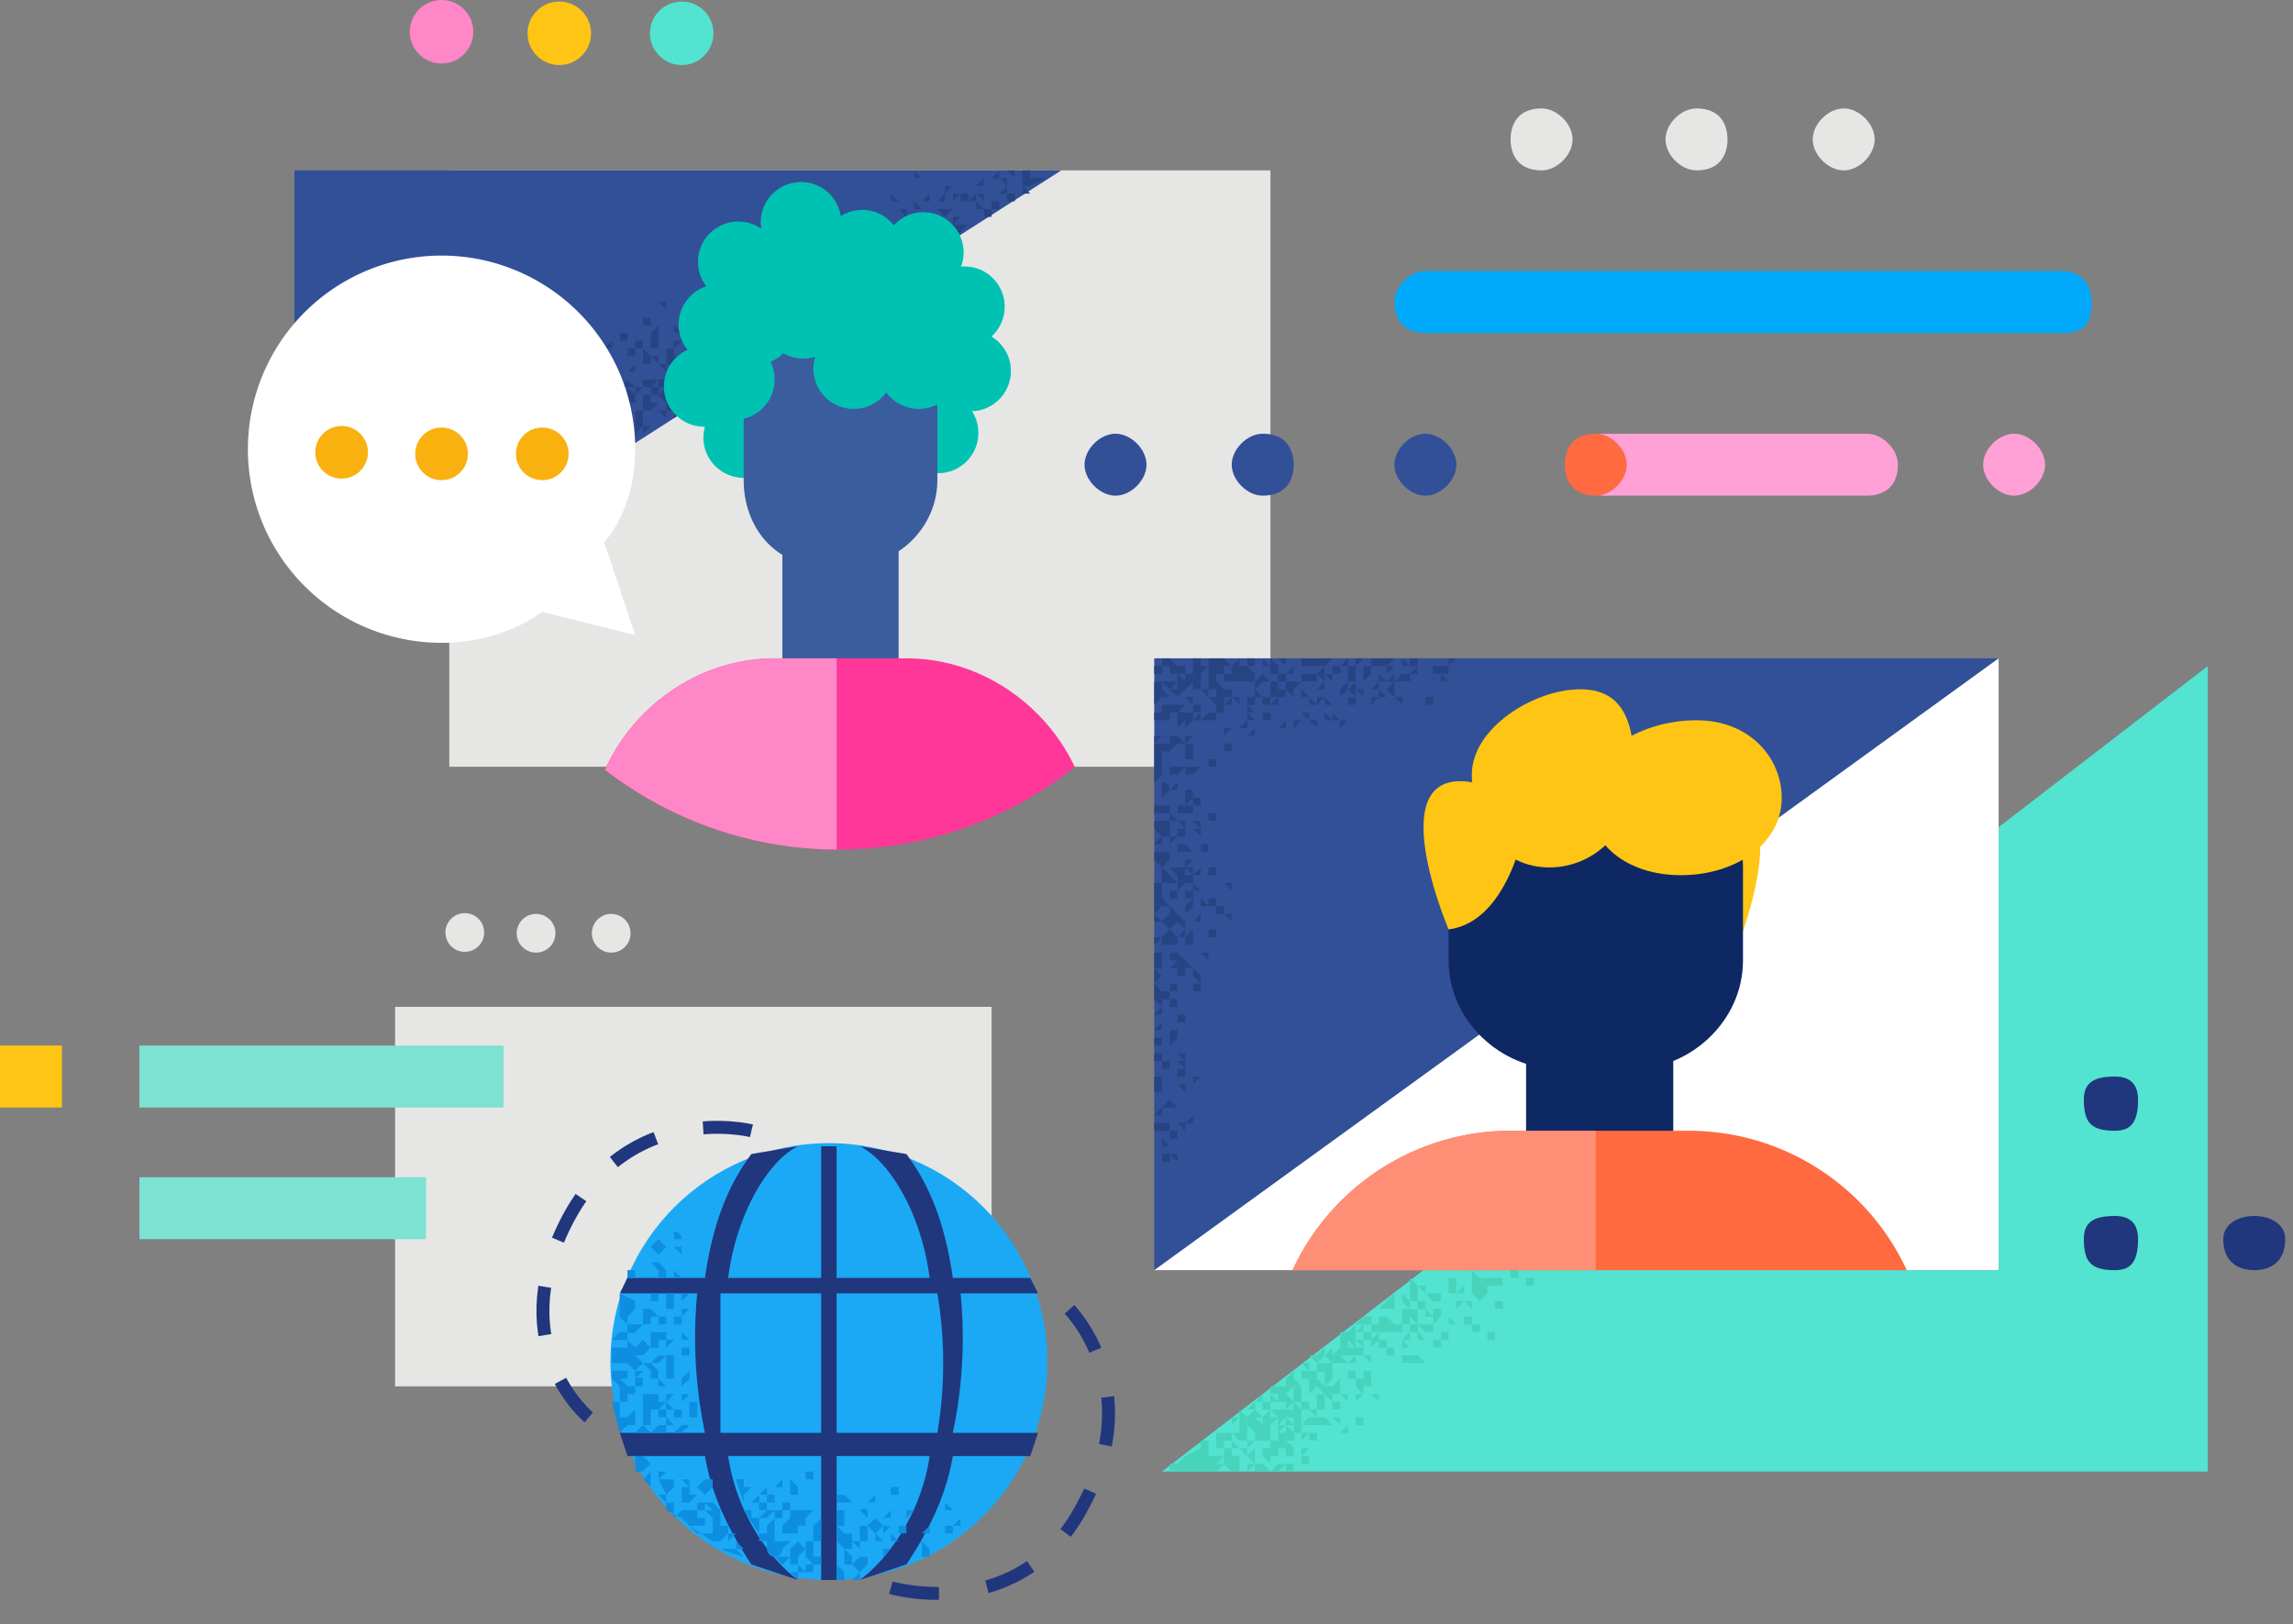 <svg version="1.1" id="Layer_1" xmlns="http://www.w3.org/2000/svg" xmlns:xlink="http://www.w3.org/1999/xlink" x="0" y="0" viewBox="0 0 296 209.7" xml:space="preserve"><rect x="0" y="0" width="296" height="209.7" fill="#808080" stroke="none"/><style>.st0{fill:#52e4d0}.st1{fill-rule:evenodd;clip-rule:evenodd;fill:#20377d}.st2{fill:#e6e6e5}.st3{fill:#325097}.st5{fill:#fec514}.st7{fill:#ffa0d6}.st9{fill-rule:evenodd;clip-rule:evenodd;fill:#7de2d1}.st11{fill:#fff}.st12{fill:#264482}.st21{fill:#0d8ee0}.st22{fill:none;stroke:#20377d;stroke-width:1.671;stroke-miterlimit:10;stroke-dasharray:6.267}.st23{fill:#48d3bc}.st48{fill:#f9b110}</style><path class="st0" d="M285 86v104H150z"/><path class="st1" d="M276 160c0 3-1 4-3 4-3 0-4-1-4-4 0-2 1-3 4-3 2 0 3 1 3 3zM276 142c0 3-1 4-3 4-3 0-4-1-4-4 0-2 1-3 4-3 2 0 3 1 3 3zM295 160c0 3-2 4-4 4s-4-1-4-4c0-2 2-3 4-3s4 1 4 3z"/><path class="st2" d="M58 22h106v77H58zM51 130h77v49H51z"/><path id="XMLID_17_" class="st3" d="M62 70l75-48H38v35c0 12 13 19 24 13z"/><circle cx="57" cy="4.1" r="4.1" fill="#ff87c7"/><circle class="st5" cx="72.2" cy="4.3" r="4.1"/><circle class="st0" cx="88" cy="4.3" r="4.1"/><circle class="st2" cx="60" cy="120.4" r="2.5"/><circle class="st2" cx="69.2" cy="120.5" r="2.5"/><circle class="st2" cx="78.9" cy="120.5" r="2.5"/><path d="M266 43h-82c-2 0-4-1-4-4 0-2 2-4 4-4h82c3 0 4 2 4 4 0 3-1 4-4 4z" fill="#00a9fb"/><path class="st7" d="M241 64h-34c-3 0-4-2-4-4s1-4 4-4h34c2 0 4 2 4 4 0 3-2 4-4 4z"/><path d="M206 64c-3 0-4-2-4-4s1-4 4-4c2 0 4 2 4 4s-2 4-4 4z" fill="#ff6a40"/><path class="st3" d="M184 64c-2 0-4-2-4-4s2-4 4-4 4 2 4 4-2 4-4 4z"/><path class="st7" d="M260 64c-2 0-4-2-4-4s2-4 4-4 4 2 4 4-2 4-4 4z"/><path class="st3" d="M163 64c-2 0-4-2-4-4s2-4 4-4c3 0 4 2 4 4s-1 4-4 4zM144 64c-2 0-4-2-4-4s2-4 4-4 4 2 4 4-2 4-4 4z"/><path class="st2" d="M238 22c-2 0-4-2-4-4s2-4 4-4 4 2 4 4-2 4-4 4zM219 22c-2 0-4-2-4-4s2-4 4-4c3 0 4 2 4 4s-1 4-4 4zM199 22c-3 0-4-2-4-4s1-4 4-4c2 0 4 2 4 4s-2 4-4 4z"/><g><path class="st9" d="M18 152h37v8H18zM18 135h47v8H18z"/><path fill-rule="evenodd" clip-rule="evenodd" fill="#fec514" d="M0 135h8v8H0z"/></g><path class="st3" d="M149 85h109v79H149z"/><path class="st11" d="M258 164H149l109-79"/><g><path class="st12" d="M181 87l-1 1h2l-1-1zM191 85zM181 90h-1l1 1v-1zM186 87v1h1l-1-1zM178 89v1h1l-1-1zM189 86h0zM189 88zM191 87zM181 92zM190 85h-1 1zM188 89h0zM173 90h0zM183 86v-1c1 0 0 0 0 0h-1c1 0 0 0 0 0v1h1zM179 88v0zM189 85h-1 1zM178 85v1h1v1l1-1h-1l1-1h-3 1zM180 89v-1l-1 1 1 1v-1zM181 85v1h1l-1-1zM187 85h-1 1zM184 88h-1s0 1 0 0h1zM183 91h-1 1zM178 88h1l-1-1v1zM184 90v1h1v-1h-1zM180 85h2-2z"/><path class="st12" d="M182 87h-1l1 1v-1zM179 88h1v-1l-1 1zM188 85h-1v1l1-1zM188 86v0zM176 91zM174 85zM187 90v0zM183 90h-1 1zM178 92h1-1zM185 85h-1 1zM184 86v0zM183 87v-1l-1 1h1zM184 85h-1 1zM184 88h0zM183 90h0zM190 85h0zM169 87c0-1 0 0 0 0zM188 88zM180 91v0zM187 90zM186 87h1v-1h-1-1c0-1 0 0 0 0v1h1zM174 87v1h1v-1-1h-1v1zM176 86zM180 87v-1 1zM170 91l-1-1v1h1zM172 87h1v-1h-1v1zM156 85v1h1-1v3h-1l1 1v-1h1v1h-1l1 1h1v-1h1v-1h-1l-1-1v-1h1v-1h1v1h-1v1h2v-1 1h1v0h1v1l1-1h1l-1-1s0-1 0 0l-1 1v-1l-1-1h-1v-1l-1 1c0-1 0-1 0 0l-1-1h1-4 1zM170 93h-1l1 1v-1zM174 90v1h1v-1h-1zM166 90v-1h-1v1h1zM165 93h-1 1zM167 93v1l1-1h-1zM180 85h-1 1zM178 88v0l-1 1h1v-1zM177 90v1l1-1h-1zM170 95zM178 87zM177 92v-1 1zM162 94s1 0 0 0zM168 85v1h3l1-1h-4zM171 88v-1-1l-1 1 1 1-1 1h1v-1h0zM175 86l1-1h1-2v1zM167 92h0zM160 92h-1 1zM166 89l1 1v-1l1-1h-1s-1 0 0 0h-1v1zM166 87h1c-1 0-1 0 0 0v-1s0-1 0 0l-1 1zM166 87h-1v1h1v-1zM169 92h-1l1 1v-1zM170 89h-1 1zM163 92v1h1v-1h-1zM171 91h1l-1-1v1zM165 91v-1l-1 1h1zM166 93l-1 1h1v-1zM172 94h-1 1zM166 92c-1 0-1 0 0 0zM167 91h-1 1zM173 93v1l1-1h-1zM168 88h2v-1h-1v0h-1v1zM178 86v-1h-1v1h-1v2l1-1v-1h1zM165 86l-1-1v2h1v-1zM170 90v1l1-1h-1zM168 91zM161 95h1v-1l-1 1zM176 88h-1 1zM165 94v0zM176 93h-1 1zM172 93l-1-1v1h1zM167 95v0zM173 85h-1 1zM171 89v0zM172 87h-1l1 1v-1zM173 91s1 0 0 0c0-1 0-1 0 0zM172 92v1h1l-1-1z"/><path class="st12" d="M160 90h-1l1 1v-1zM176 90v0zM169 95v-1 1zM175 92zM163 89zM161 86h1v-1h-1v1zM175 90v-1l1 1v-1s0-1 0 0h-1v-1l-1 1v-1l-1 1h-1v0h1v1l1-1 1 1zM163 91h1v-1h-1v1zM165 90v-1h-1v1h1zM161 90v1h1v-1h-1zM161 92v1l-1 1h1v-1h1l-1-1zM173 86h1s1 0 0 0v-1l-1 1zM169 90l-1-1v1h1zM151 85h-1 1zM151 91h-1v1h-1v1h2v-1-1zM164 85h1l1 1v-1h1-3zM153 87h0zM164 89h1v-1h-1v1zM161 91v1h1l-1-1zM163 90l-1-1v1h1zM161 90h-1 1zM160 88v0zM155 91h-1v1h1v-1zM155 92l-1 1h1v-1zM152 85h1-2 1zM149 85h1-1zM150 90h-1v1l1-1zM160 92h-1 1zM161 85h-2 2zM163 85v1h1l-1-1h1-1-1 1zM152 92l1-1h-1-1v1h1zM156 97h0zM157 99v0zM152 94l1-1v1l1-1v-1h-1-1v2zM150 90h1l-1-1v-1l1 1 1-1h-1-1v-1 1h-1v2h1zM155 85zM154 85zM150 99v-1-1h1l1-1h1l-1-1h-1v-1 2h-1v0s-1 0 0 0h-1v3h1zM155 101c0 1 0 1 0 0h0zM155 93h2v-1h-1l-1 1zM159 97v-1h-1v1h1zM154 96h-1v1h1v-1zM157 94h-1 1zM149 91zM150 100v-1h-1v1h1zM155 95h1-1zM154 90h-1l1 1v-1z"/><path class="st12" d="M150 95h-1v1l1-1zM155 96v0zM154 94s-1 0 0 0v0zM150 93v1c-1 0 0 0 0 0v-1zM158 95l1-1h-1v1zM152 97zM156 91v-1 1h-1 1zM156 99h1v-1h-1v1zM150 85v1h1v1h1v2s0-1 0 0h-1v0l1 1v0l1-1 1-1h-1 1v1h1v-1-1l1-1h-1v-1h-1v2h-1v1c0-1 0 0 0 0l-1-1h1v-1-1 1h-1l-1-1h-1zM152 103c1 0 1 0 0 0 0 0 0-1 0 0zM159 91v-1l-1 1h1zM154 97v1c1 0 1 0 0 0v-1zM159 93zM158 92v-1h-1v1h1zM158 93s0-1 0 0c-1 0-1 0 0 0zM150 87v-1h-1v1h1zM152 101l-1 1h1v-1zM150 107h1v-1h-1v1h-1l1 1h1v-1h-1zM154 101v0h1-1zM152 106l-1-1v1h1zM154 106l1 1v-1h-1zM154 103v1h1v-1h-1zM156 101v-1 1zM151 94zM156 108zM150 100h-1v1l1-1zM154 103h-1v1l1-1zM155 111s0 1 0 0zM150 105h1v-1h-2v1h1z"/><path class="st12" d="M150 107v-1h-1v1h1zM153 103h1v-1h-1v1zM150 102v1l1-1a1 1 0 00-1-1v1zM155 108v-1h-1l1 1zM149 113v-1 1zM151 99v1h1l1-1h-1-1zM153 106h-1l1 1c-1 0-1 0 0 0v-1zM155 105h1-1zM154 99h-1v1h1l1-1h-1zM154 105v-1h-1v1h1zM152 104v1h1v-1h-1zM153 97v1h1v-1h-1zM150 103h-1v-1 1h1zM151 101s1 0 0 0zM157 108v0zM157 105h-1v1h1v-1zM151 110v-1 1zM153 95v1l1-1h-1zM157 103h-1 1zM150 101v-1 1zM151 98s-1 0 0 0v0h1-1zM153 99v-1 1zM154 114v-1 1zM150 95v-1 1zM150 112v1 1h2l-1-1-1-1 1-1v-1h-2v1l1 1zM150 108l-1 1h1v-1zM152 108h1c1 0 0 0 0 0v-1h-1v1zM151 107h1-1zM153 110h1l-1-1h-1v1h1zM155 109c-1 0 0 0 0 0v1h1v-1h-1zM151 103s0-1 0 0z"/><path class="st12" d="M152 114v1l1-1v-1-1l1 1v-1h-1l1-1h-1v1h-1-1l1 1v1zM149 129v0zM151 109l1-1h-1v1zM157 117v-1h-1v1h1z"/><path class="st12" d="M154 113h-1v1h1v-1zM154 115h1l-1-1v1zM153 122v1c-1 0 0 0 0 0v-1zM156 114v-1 1zM159 120h-1 1zM156 121v0zM158 115s-1 0 0 0v-1 1zM155 120c1 0 0 0 0 0 0-1 0-1 0 0-1 0 0 0 0 0 0 1 0 0 0 0zM156 119h0zM149 131h1v-1l-1 1zM158 124zM153 111v0zM149 127l1-1-1-1v2zM154 122v-1-1l-1 1v-1l-1 1h1v1h1zM150 115zM156 121h1v-1h-1v1zM153 118l1-1v-1l-1 1v1zM151 115v1h1v-1h-1zM158 122h-1 1zM156 117l-1-1v1h1zM156 118c0 1 0 1 0 0h-1 1zM155 113v-1l-1 1h1zM150 119l-1-1v1h1zM151 128h1v-1h-1v1zM155 119v-1l-1 1h1zM153 115v1h1v-1h-1zM154 124v-1 1zM159 118h-1l1 1v-1zM155 115c0 1 0 0 0 0zM157 115h-1 1zM158 116c-1 0-1 0 0 0 0 1 0 0 0 0zM150 122h2v-1l-1-1-1 1v1zM156 112v1h1v-1h-1zM155 123l1 1v-1h-1zM158 118v-1h-1v1h1zM154 111v-1 1zM155 122zM152 111zM155 126l-1-1v1l1 1v-1zM153 127v0zM154 112h0zM153 128v0zM149 121v1l1-1h-1zM155 124v0zM159 114h-1l1 1v-1zM157 111zM157 125v0zM156 112s-1 0 0 0zM158 113c0 1 0 0 0 0zM157 112zM150 105c0 1 0 0 0 0zM159 121zM153 108c1 0 0 0 0 0zM151 124h1v1h2l-1-1-1-1h-1v1c0-1 0 0 0 0zM151 118l-1 1 1 1 1-1 1 1v-1l-1-1h-1z"/><path class="st12" d="M150 117h1v1h1l-1-1c0-1 0-1 0 0l-1-1v-1-1h-1v4l1-1zM150 125h0v-1-1h-1v2h1zM155 118h-1 1zM155 128v-1h-1v1h1zM150 129v-1l-1-1v2h1zM152 132v0zM150 120h-1 1s0 1 0 0zM153 135z"/><path class="st12" d="M151 130h-1 2v-1h-1v-1h-1v1h-1l1 1v-1s0 1 0 0h1v1s0-1 0 0zM151 138zM150 133v-1l-1 1h1zM153 132v-1h-1v1h1zM151 131v0zM149 127zM154 135v0zM153 132h1-1zM151 126s1 0 0 0c0 0 0-1 0 0zM154 130zM151 125h1v1h1v-1h-1v-1l-1 1zM150 138c-1 0 0 0 0 0 0-1 0 0 0 0zM150 140h1v-1 1h-1zM153 128zM150 137v-1s0 1 0 0h-1v1h1zM153 137v-1h-1c0-1 0 0 0 0l1 1zM153 141v-1h-1l1 1zM149 152v-1 1zM152 146h-1v1h1v-1zM153 139v-1h-1v1h1zM153 143zM154 144l-1 1h1v-1zM155 143c-1 0-1 0 0 0v-1 1zM155 139h-1v1l1-1zM150 153zM152 142zM154 146zM149 142v-1h1v-1-1h-1v-1 4c1 0 1 0 0 0zM152 143l-1-1-1 1h2zM153 138v-1h-1l1 1zM150 143l-1 1h1v-1zM149 148v0zM150 138h1v-1h-1v1zM151 151c-1 0-1 0 0 0zM151 149l1 1v-1h-1zM151 140v0zM151 144c0-1 0-1 0 0zM152 144c0 1 0 1 0 0zM154 148zM150 150zM150 135v-1c0-1 0-1 0 0h-1v1h1zM151 137c-1 0-1 0 0 0zM149 146v0zM150 148h1l-1-1v1zM151 150v-1h-1v1h1zM153 142zM152 145l1 1v-1h-1zM149 132zM149 153zM153 148zM150 146h1v-1c0-1 0-1 0 0h-1-1v1h1s0 1 0 0zM152 134v-1h-1v1 1l1-1z"/></g><g><defs><path id="SVGID_1_" d="M160 81h90v83h-90z"/></defs><clipPath id="SVGID_2_"><use xlink:href="#SVGID_1_" overflow="visible"/></clipPath><path d="M215 109s2 12 9 14c0 0 9-22-3-20l-6 6z" clip-path="url(#SVGID_2_)" fill="#fec514"/><g><defs><path id="SVGID_3_" d="M160 81h90v83h-90z"/></defs><clipPath id="SVGID_4_"><use xlink:href="#SVGID_3_" overflow="visible"/></clipPath><g clip-path="url(#SVGID_4_)"><defs><circle id="SVGID_5_" cx="205.9" cy="114.2" r="64.4"/></defs><clipPath id="SVGID_6_"><use xlink:href="#SVGID_5_" overflow="visible"/></clipPath><path d="M211 138h-10c-7 0-14-6-14-14v-12c0-8 7-14 14-14h10c7 0 14 6 14 14v12c0 8-7 14-14 14z" clip-path="url(#SVGID_6_)" fill="#0e2864"/><defs><circle id="SVGID_7_" cx="205.9" cy="114.2" r="64.4"/></defs><clipPath id="SVGID_8_"><use xlink:href="#SVGID_7_" overflow="visible"/></clipPath><path clip-path="url(#SVGID_8_)" fill="#0e2864" d="M197 123h19v29h-19z"/><g><defs><circle id="SVGID_9_" cx="205.9" cy="114.2" r="64.4"/></defs><clipPath id="SVGID_10_"><use xlink:href="#SVGID_9_" overflow="visible"/></clipPath><path d="M218 208h-23a31 31 0 110-62h23a31 31 0 110 62z" clip-path="url(#SVGID_10_)" fill="#ff6a40"/></g><g><defs><circle id="SVGID_11_" cx="205.9" cy="114.2" r="64.4"/></defs><clipPath id="SVGID_12_"><use xlink:href="#SVGID_11_" overflow="visible"/></clipPath><path d="M206 146h-11a31 31 0 100 62h11v-62z" clip-path="url(#SVGID_12_)" fill="#ff8e76"/></g></g></g></g><path class="st5" d="M211 100c0 7-5 12-11 12s-10-5-10-12c0-6 8-11 14-11s7 5 7 11z"/><path class="st5" d="M230 103c0 6-6 10-13 10s-12-4-12-10 7-10 14-10 11 5 11 10zM197 106s-2 13-10 14c0 0-9-21 3-19l7 5z"/><g><path class="st11" d="M114 151h1v-1l-1 1zM97 154zM132 167v-1l-1 1h1zM132 165h1l-1-2-1 1v1h1zM131 171h1l-1-1v1zM122 155zM100 153l1-1-2-1v2h1zM134 180v-1l-1 1h1zM127 160c1 0 0 0 0 0 0-1 0-1 0 0l-1 1 1-1zM130 161v-1c0-1 0 0 0 0s-1 0 0 0v1zM130 174h0s0 1 0 0zM108 151l-1-1v1h1zM104 152v-1 1z"/><circle cx="107" cy="175.8" r="28.2" fill="#1ba9f5"/><path d="M134 185h-11a59 59 0 001-18h10l-1-2h-10c-1-7-3-12-6-16l-6-1c4 2 8 9 9 17h-12v-17h-1-1v17H94c1-8 5-15 9-17l-6 1c-3 4-5 9-6 16H81l-1 2h10a60 60 0 001 18H80l1 3h10c1 6 4 11 6 14l6 2c-4-3-8-9-9-16h12v16h2v-16h12c-1 7-5 13-9 16l6-2c2-3 5-8 6-14h10l1-3zm-28 0H93v-18h13v18zm15 0h-13v-18h13a54 54 0 010 18z" fill="#20377d"/><path class="st21" d="M87 184s0 1 0 0zM88 184l-1 1h1l1-1h-1zM89 183h1v-1-1h-1v2zM88 179l1-1v-1l-1 1v1zM90 184zM102 191v2h1v-1l-1-1zM87 180h-1v1l1-1zM86 184h1l-1-1v1zM89 179zM100 192h1v-1l-1 1zM101 196v-1h-1v1h1zM90 175h-1 1zM86 181v1h1v1h1v-1h-1l-1-1zM101 195h1v-1h-1v1zM86 184v-1 1zM86 182h-1v1h1v-1zM101 191zM100 191zM89 191zM88 193v1h1l1-1h-1v-1h-1v1zM86 175v3h1v0s1 0 0 0v-1-1-1c1 0 0 0 0 0h-1zM89 192v-1h-1l1 1zM98 191zM98 194v-1l-1 1h1zM100 193h-1v-1l-1 1h1v1h1v-1zM101 197v-1 1zM96 193l1-1c1 0 0 0 0 0h-1v1zM86 175h-1l-1 1h1l1-1zM86 188zM86 173v1l1-1h-1zM85 178v1h1l-1-1zM83 179h1c0 1 0 1 0 0h-1zM85 170v1h1v-1h-1zM83 176l1 1v1h1v-1l-1-1h-1zM88 180h-1 1v1l1-1h-1zM105 195zM105 192v1c1 0 0 0 0 0v-1zM110 194l-1-1c-1 0 0 0 0 0h-1v1h2zM109 195h-1v1h1v-1zM109 197v-1h-1v1h1zM103 197h1v-1l-1 1z"/><path class="st21" d="M102 195v1l-1 1v1h2v-1l1-1 1-1h-1-1-1zM104 189h-1 1zM104 191h1v-1h-1v1zM114 198l1-1h-1v1zM115 196v-1l-1 1h1zM116 193v-1h-1v1h1zM113 194v-1c0-1 0 0 0 0l-1 1h1zM111 198v1h-1l1 1v-1h1v-1-1l1 1 1-1-1-1-1 1h-1v1zM110 196v-1 1zM112 196v-1a1 1 0 00-1 0l1 1zM112 193v-1 1zM103 199v-1 1zM84 184v-1-1h1l1-1h-1v-1h-1-1v1 3h1zM83 184l-1 1h2l-1-1zM86 185v-1h-1l-1 1h2zM86 189v-1 1zM90 191h1l-1 1 1 1 1-1v-1h-2zM87 170v1h1v-1h-1zM84 172v2h1v-1h1v-1h-1v0h-1zM85 171zM90 197h1v-1h-1v1zM98 196h1l1-1h-1v-1h-1v1h1l-1 1zM92 197h1v-1-1l-1-1h-1l1 1h-1l1 1v1zM94 197zM101 200l1-1h-1v1zM90 195h1v-1h-1v1zM88 170l1-1h-1v1zM93 194v0zM91 193h-1 1zM115 198v1h1l-1-1zM105 202h-1v1h1v-1zM106 204h-1 1v-1 1zM106 200zM95 200h1l-1-1v1z"/><path class="st21" d="M105 198v1h-1v1l-1-1-1 1v1h1-1v1h1v-1l1-1v1l1 1h1v1-2h-1v-1-1h1v-1h-1zM109 204v-1l-1-1v2h1zM106 196l-1 1v1h1v-2zM102 203zM99 199v1a1 1 0 002 0v-1h-1v-1-1-1l-1 1h0v1h-1v1h1zM98 198v-1-1h-1v-1h-1l2 3zM97 202zM96 192v-1h-1l1 3v-1-1zM110 201l-1-1h1v-1-1h-1l-1-1v2l1 1v2h1v-1z"/><path class="st21" d="M101 201h-1l1 1 1-1h-1zM100 203h-1 1zM101 203zM100 203zM103 202v1h-1l1 1v-1h1l-1-1zM102 189h-1 1zM120 200l-1-1v2h1v-1zM120 197l-1 1h1v-1zM118 201zM124 197v-1l-1 1h-1v1h1v-1h1zM121 196h1c1 0 0 0 0 0h-1zM110 204h1v-1l-1 1zM123 195l-1-1v1h1zM117 195v1l1-1h-1zM112 201h-1l-1 1 1 1 1-1v-1zM111 204l1-1-1 1zM116 197v1h1v-1h-1zM111 203h0zM112 200h0zM114 201l-1 1 2-2h-1v1zM114 199l-1-1v1h1zM114 200h-1 1zM118 194v0zM85 163h-1l1 1v1h1v-1l-1-1zM86 169h1v-1h-1v1zM87 168v-1h-1v1h1zM96 201l-1-1h-1-1a29 29 0 003 1zM84 168h1v-1h-1v1zM83 171h1v-1h1l-1-1h-1v2zM87 161l1 1v-1h-1zM85 162l1-1-1-1-1 1 1 1zM90 162h-1 1zM83 170c-1 0 0 0 0 0zM89 170h0zM87 164v1h1l-1-1zM89 164h0zM89 174v-1 1zM89 175v-1h-1v1h1zM88 167v1l1-1h-1zM88 172v1h1l-1-1zM88 160a1 1 0 00-1-1v1h1zM84 190l-1 1 1 1v-1-1zM84 189v0l-1-1h1-2v2h1l1-1zM86 193l1-1v-1h-2l1-1h-1v1l1 2zM80 181h0zM89 197h1v-1-1h-2l-1 1v-1-1h-1v1l2 1 1 1zM94 198v1l1-1h-1v-1h-1-1v1h-1-1l-1-1 3 2h1l1-1zM82 184v-1-1l-1 1h-1v-1-1h1v-1h1v-1h1v-1a1 1 0 00-1 0v1h-1l-1-1h1v-1h-2v1l1 1c-1 0-1 0 0 0v1 1h-1l1 4 1-1h1zM86 193h-1l1 1v-1zM81 166l-1 1 1-1zM82 164h-1v1h1v-1z"/><path class="st21" d="M79 175v1h2l1 1v1l1-1h-1l1-1-1-1h1l1-1-1-1-1 1-1-1v1h-1-1v1zm2 0h1-1v0zM82 163h0zM81 165zM80 173h1v-1h-1l-1 1h1zM80 170l1 1v-1l1-1v-1l-2-1v3zM81 171v1a1 1 0 001 0l1-1h-1-1z"/></g><path class="st22" d="M115 205s17 5 25-11c8-15-2-25-2-25M97 146s-16-4-24 12 3 25 3 25"/><g><path class="st23" d="M191 165v1h1v-1h-1zM197 165v1h1v-1h-1zM194 165h-1-1v1h2v-1zM198 164v0zM193 167v0zM184 165h0v0zM187 165h-1c0-1 0-1 0 0h1zM195 166v-1 1zM200 165c0-1 0 0 0 0h-1 1zM196 166v0zM194 166v0zM195 166h1-1zM187 166h-1 1zM183 171v-1-1h1v-1h-1v1h-2v1h1l1 1zM181 173h-1c-1 0-1 0 0 0h1zM190 171v1h1v-1h-1zM176 171h1v-1h-1v1zM186 171v0zM186 168v0zM183 174v0zM181 175v0zM195 166v0zM187 167h1v-1h0v-1h-1v2zM184 167l1 1a33 33 0 001 0v-1h-1-1zM194 169v-1h-1v-1 2h1zM182 166v2h1v-1-1l-1-1h2v1h-1l1 1v-1-1h-2v1h-1 1zM189 173v0zM190 170h-1v1h1v-1zM188 168v1l1-1h-1zM187 172h-1v1h1v-1zM192 169c-1 0-1 0 0 0v-1 1z"/><path class="st23" d="M181 167v1l1 1v-1h-1 1l-1-1v-1 1h-1 1zM183 175v1h1l-1-1zM183 172v-1h-1v1h1zM192 171v0zM187 170v1h1l-1-1zM190 169h1-1v-1h-1l1 1zM186 174v-1h-1v1h1zM187 169v-1 1zM184 166h0zM186 166h-1 1zM179 174v-1h-1v1h1zM179 169h1v-1h-1 1v-1l-1 1-1 1h1zM192 172v1h1v-1h-1zM184 173h1-1zM188 170c0-1 0-1 0 0 0 0 1 0 0 0zM184 171h-1l1 1v-1zM183 173h1l-1-1v1zM184 168c0-1 0-1 0 0zM189 165v-1 1zM192 168zM186 175c-1 0-1 0 0 0v0zM190 174h1-1zM182 171v-1h-1v1h1zM188 172zM182 175h-1 1zM189 174v0zM195 168v0zM181 173h1v-1h-1 1l-1 1zM187 175v0zM188 174zM187 174zM191 164c0 1 0 1 0 0zM192 166h-2v1l1 1 1-1v-1zM188 167h1c0 1 0 0 0 0v-1l-1 1zM190 166c1 0 1 0 0 0h1v-1l-1-1v1s-1 0 0 0v1zM184 164l-1 1 1-1zM196 165v-1h-1v1h1zM178 170v2h2v-1h-1 1l-1-1h-1zM181 173v1h1l-1-1zM178 177h0zM177 170zM176 180s1 0 0 0zM184 174zM175 178v-1 1zM175 175l-1 1h1v-1zM178 173v-1l-1 1v1l1-1zM180 174h-1v1h1v-1zM183 175h-1v1h1v-1z"/><path class="st23" d="M171 175l1 1h2l-1-1h3v-1h-1-2l-1 1v-1s1 0 0 0l-1 1zM176 172v-1l-1 1h1zM185 171l1-1v-1h-1v1l-1-1v1h1v1h-1v1h1v-1zM181 172v-1h-1v1h1zM176 174v-1h-1l1 1z"/><path class="st23" d="M170 177h-1v1h1v-1a1 1 0 001 0v2l1-1h-1 1v-1h1s0 1 0 0h1-1-1-1v-1h-1l1-1v-1l-1 1h-1l1 1c-1 0 0 0 0 0v1zM181 175v1h1v-1h-1zM177 175h-1l1 1v-1z"/><path class="st23" d="M171 176v1h1v-1h-1zM179 176h0zM181 170h-1 1zM173 180zM182 171zM177 169zM177 171v1h1v-1h-1zM185 169c-1 0-1 0 0 0 0 0 0-1 0 0zM176 179v-1h-1v1h1zM179 172s1 0 0 0zM176 176v0zM174 178v0zM180 177v0s1 0 0 0zM179 179zM178 176zM177 180l1 1v-1h-1zM170 182h1v-1-1h-1v2zM174 181zM173 181zM181 177zM178 179zM184 166v0zM184 167c0 1 0 0 0 0zM172 173h1-1zM175 180v1l1-1h-1zM171 185s-1 0 0 0c0 0 0 1 0 0 0 0 1 0 0 0zM174 179v0zM176 179h-1l1 1v-1zM174 183zM173 185h1v-1l-1 1zM175 183v1h1v-1h-1zM177 181zM174 182zM176 171v-1l-1 1h1zM173 186zM173 180v-1-1l-1 1h-1v1h1-1l1 1c-1 0 0 0 0 0v-1h1zM163 181v-1l-1 1h1zM164 180h-1 1zM168 179h-1v2h1v-1-1zM173 181h-1v1h1v-1zM177 178v-1h-1v2h1v-1zM163 181v1h1v-1h1l-1-1v1h-1zM167 184l-1-1v1h1zM171 183v-1s-1 0 0 0v1zM175 178v-1h-1v1h1zM171 179l-1-1v1l1 1v-1zM173 174h1v-1h1v-1h-1 1v-1l-1 1h-1v2zM169 188h-1v1h1v-1zM170 187v0zM174 181v-1h-1l1 1zM161 182h1v-1l-1 1zM172 182v0zM173 184v-1h-1l1 1zM162 189v1l1-1h-1zM160 184h-1 1zM172 187v0zM168 187v1l1-1h-1zM176 177h0zM170 179v-1h-1v2l1-1h-1 1zM170 183v-1h-1v-1h-1v1h1l1 1zM169 184v-1l-1 1h1zM168 176l1 1v-1h-1v0zM169 177h-1v1h1v-1z"/><path class="st23" d="M175 173h-1l1 1v-1zM168 182zM168 178h0zM170 186v-1h-1v1h1zM169 187zM174 182h0zM172 185h0zM176 172v1h1v-1h-1zM172 187zM171 183s0 1 0 0h-2v1h3l-1-1zM166 179v1l1-1v-1 1h1l-1-1v-1l-1 1v1zM166 188h-1 1z"/><path class="st23" d="M164 179v1h1v1h1v1l1-1h-1 1l-1-1v-1h-2zM168 186l1-1h-1v1zM167 183v1h1v-1-1l-1-1v2zM170 187h0zM157 188h-1v-1-1h-1v1l-2 1-1 1h-1v1h-1 7c1 0 0 0 0 0l1-1h-1l1-1h-1zM159 184l1-1v2h-1l1 1h1v-1-1-1l-1-1v1h-1v1zM168 185v-1c-1 0-1 0 0 0h-1v1l-1-1v1h-1v1h-1v1h-1v1l1 1v-1h1v-1h1s0 1 0 0v1h1v-1l-1-1h1a1 1 0 000-1h1zM158 184z"/><path class="st23" d="M161 183v1h0l1 1v1h1v-1 1h1v-1-1l1-1h-1v-1l-1 1v1l-1-1h1l-1-1-1 1zM165 190h1-1zM161 186v1l1-1h-1zM166 184h-1v1l1-1zM167 186v0zM169 190h-1 1z"/><path class="st23" d="M161 188l1 1v-1-1-1 1l-1 1v-1h-1l1 1h-1 1zM161 189v1l1-1h-1zM160 190h0zM170 189zM170 184c0 1 0 0 0 0zM157 186v1h1v-1h1v-1h-1-1v1zM167 189h-1-1c0-1 0-1 0 0-1 0 0 0 0 0l-1 1h1l1-1v1h1v-1zM163 189l-1 1h2l-1-1zM165 184l1-1h1v-1h-1-1-1l1 1v1z"/><path class="st23" d="M160 189v-1h-1v-1h1l-1-1v1h-1v2l1 1h-1 2v-1zM157 185l-1 1 1-1z"/></g><g><path class="st12" d="M127 23h0zM134 22h-1 1zM128 26v-1 1h-1 1zM131 23v-1h-1l1 1zM129 22zM127 28zM133 22h-1v1h-1 1v1h1v-1-1zM126 29zM130 24l-1 1h1v-1zM131 25h-1c0 1 0 0 0 0v1h1v-1zM128 28zM136 22zM129 23v-1l-1 1h1zM127 26v-1c0 1 0 1 0 0h-1l1 1zM131 24s0-1 0 0zM130 26h-1 1zM126 24h1v-1l-1 1zM134 23h-1v1l2-1h-1zM127 22h0zM126 28v-1 1zM132 22zM125 22h-1 1zM123 26h0zM125 26zM124 24zM124 25v0zM135 22h-1 2-1zM132 24v1h1l-1-1zM136 23v-1 1zM129 23l1 1v-1h-1zM125 29h-1v1l1-1zM121 23c1 0 0 0 0 0v0zM122 28v0zM121 26c0-1 0-1 0 0zM120 25s0-1 0 0zM118 30c-1 0-1 0 0 0zM123 23v0zM125 23c0-1 0-1 0 0zM111 31h1-1zM114 33h0zM123 22zM120 22zM123 24h0zM113 29v-1 1zM127 22h-1 1zM127 28l-1 1 1-1zM120 27h1l1 1v-1 1l1-1h-1-1c0-1 0-1 0 0h-1zM118 32v-1h-1v1h1zM123 26l1-1h-1v1zM115 31h-1 1l-1-1v2h1v-1zM119 23l-1-1v1h1zM116 34v1h1v-1h-1zM120 32h0zM124 27v-1 1zM119 28h1-1zM116 35h-1v1l1-1zM115 34c-1 0-1 0 0 0zM129 27v-1h-1v1h1-1 1zM120 26v-1l-1 1h1zM123 29h-1 1zM117 33v0zM116 29c0 1 0 1 0 0zM114 36h-1v1l1-1zM112 35zM120 31v-1h-1v2h1v-1zM122 26v-1l-1 1h1zM115 29v0zM125 25h-1 0v1h1v-1zM125 24v0zM117 31h-1 1zM128 24s0 1 0 0h0zM116 27l1 1v-1h-1zM118 28h1-1zM119 27l-1-1v1h1zM118 26h-1 1zM123 29l-1 1h2v-1h-1zM126 28h-1 1zM128 27h-1v1h1v-1zM122 31h-1v1h1v-1zM122 31zM115 28h0zM125 29h0zM129 25v0zM123 24h-1v1l1-1zM126 24v-1 1zM114 27zM118 25zM116 25v-1 1zM127 24zM113 31zM118 29c-1 0 0 0 0 0v1h1v-1c1 0 0 0 0 0h-1v-1h-1l1 1zM120 33v0h-2v1h1v-1h1c0-1 0 0 0 0zM126 27h1l-1-1v-1l-1 1h1v1zM122 30h-1v-1h-1v1h1v1s-1 0 0 0v-1l1 1v-1zM123 28v1l1-1h-1zM116 34h-1 1zM115 26h1l-1-1v1zM114 35v1h1v-1h-1zM107 40v0zM112 29h1v-1h-1v1zM106 41v1-1zM105 41v-1 1c1 0 0 0 0 0zM112 34zM111 30s0-1 0 0zM108 34h-1 1zM115 29h-1 1zM117 29h-1 1zM102 34l-1-1v1h1zM105 35c1 0 1 0 0 0zM105 36l1 1v-1h-1zM110 38h0zM104 37v-1h-1v1h1zM115 28v-1 1zM112 27zM115 30h-1 1zM104 32v-1h-1v1h1zM111 32l1 1h1v-1h-2zM107 36v1l1-1h-1v-1h-1 0v2l1-1zM103 35h1v1h1v-1h-1-1zM110 28v0zM108 39v0zM107 39s1 0 0 0c0-1 0-1 0 0-1 0-1 0 0 0zM104 33c-1 0-1 0 0 0v0zM110 38v-1h-1v1h1zM115 32h-1v1h1v-1zM110 33l-1-1 1 1zM110 38v0zM110 31h1v-1h-1v1zM112 34l1 1-1-1zM106 38v-1 1zM106 33zM101 35h0zM105 40zM102 39h0zM101 38l1-1h-1v1zM110 35h-1-1v1h2v-1zM112 31h0zM101 42h0zM105 33zM102 37h0c0 1 0 1 0 0zM116 31h-1 1zM116 31v0zM106 35v-1 1zM107 31v0zM109 32c0 1 0 1 0 0-1 0-1 0 0 0zM109 31zM104 42h-1 1zM109 30h-1 1zM117 34h0zM111 37v-1h-1v1h1v0zM111 36v1h1v-1h-1zM106 32zM113 37l-1-1v1h1z"/><path class="st12" d="M118 33h1v-1h-1v1zM113 30h1c0-1 0-1 0 0l-1-1v1zM100 39c-1 0 0 0 0 0zM117 30zM105 31v-1 1zM109 29zM107 28v0zM118 31zM101 42zM103 34zM108 33v1h1v-1h-1c1 0 0 0 0 0v-1 1c-1 0 0 0 0 0zM109 37l-1 1v-1h-1v1h1l1 1v-1-1zM117 34v-1-1h-1v1l1 1zM110 36l1-1v1h1v-1h-1v-1h-1c0-1 0-1 0 0l1 1h-1v1zM113 34v1h-1 2-1l1-1h-1zM105 38v-1h-1v1h1zM112 38l1-1-1 1zM107 30l-1-1v1h1zM104 41h1l-1-1h-1c0-1 0 0 0 0h-1v1h2zM106 39v-1h-1v1h1zM98 36h-1 1zM101 43c0 1 0 1 0 0h1l-1-1v1zM91 48v-1h-1 1v1zM94 43zM100 41v-1 1zM108 35zM102 42l1-1h-1v1zM88 48h1-1zM90 41zM99 45h-1-1v2h1l1-1h1v-1h-1zM96 47l-1 1v-1l-1 1v-1h-1v1h1l-1 1h1v-1h1c0 1 0 0 0 0h1v-1zM92 39zM100 43h-1l-1-1v1h-1v1h1l1 1v-1h1v-1zM102 39v-1l-1 1s0-1 0 0h-1 1c-1 0-1 0 0 0l1 1v-1zM98 41h-1v1h1v-1h0zM101 42v-1h-1-1l1 1h1zM94 38v-1-1h-1v2h1zM105 42v-1h-1v1h1zM102 43v-1 2l1-1h-1zM99 36l1-1v-1h-1v2zM98 37l-1 1h1v-1zM96 45l-1-1v2l1-1zM98 40v-1h-1l1 1zM106 41l1-1h-1v1z"/><path class="st12" d="M96 44v1h1l1-1h-1-1zM101 37l1-1h-1v1zM96 43h-1v1h1v-1zM95 38v-1 1zM103 43h0zM105 33v1h0v-1zM104 38v0zM95 36l1 1v-1h-1zM99 38h1l-1-1v1zM96 38v1h1v-1h-1c1 0 1 0 0 0zM103 35l-1-1v1h1zM100 40h-1c0 1 0 1 0 0h1zM100 42v1h1l-1-1zM92 48v1c0-1 0-1 0 0h1l-1-1zM93 43l-1 1h1v-1zM99 43l1-1h-1v1zM95 35h1l-1-1v1zM103 36zM99 39v-1l-1 1h1zM103 42h-1 1zM90 44v1h1v1l1-1h-1l1-1h-1-1zM91 49h-1 1zM108 40zM102 39h1v-1l-1 1zM103 37v1l1-1h-1zM101 41v1h1v-1h-1zM97 42h-1l1 1v-1zM103 42s0-1 0 0c1 0 1 0 0 0zM95 39zM97 34h1-1zM94 46v-1 1zM89 41h1v-1l1 1v-1h-2v1zM105 40h-1 1zM100 36l-1 1h1v-1zM94 41h1-1zM100 34h-1 1zM88 45zM92 50h0zM93 39v-1 1zM92 37zM105 38zM102 32s-1 0 0 0zM101 34s-1 0 0 0zM102 33h-1 1zM94 42h-1 1s0-1 0 0zM95 41h1v-1-1h-1v1 1zM97 40v0zM95 41v1h1v-1h-1zM101 44v1l1-1h-1zM92 42v-1 1zM93 43v-1 1zM92 40v1h1v-1h-1zM94 46h1-1zM94 47v-1h-2-1 1v1h2zM86 53h-1l1 1v-1zM88 41h-1 1zM90 49l1-1h-1v1h-1 1zM84 46h-1v1h1v-1zM79 52l1-1h-1 0v-1 1h-1 1v1zM81 55v-1h-1v1h-1v1h1l1-1s0 1 0 0zM91 44v-1h-1 1v1zM83 48v-1 1zM89 46h0zM95 42h-1 1v-1 1zM92 47h-1 1zM97 42zM79 45zM86 52h1v-1h1v-1 0h-2l-1 1 1 1zM81 49h0zM82 43h-1 1zM89 49l-1-1h-1-1v1h1v1h1v-1h-1 2zM88 46h-2v1h2v-1zM89 47h1l-1-1v1zM87 53v-1h-1v1h1zM83 42h1v-1h-1v1zM92 49h-1v-1 2h1v-1zM88 43l-1-1v1h1zM85 49h-1-1v1h1l1-1zM87 45l1-1h-1v1zM89 51v1h1l-1-1zM96 47v-1h-1v1h1zM85 50h1v-1h-1c1 0 0 0 0 0v1zM91 42s0 1 0 0h1-1zM84 48h1-1zM85 43v-1l-1 1h1zM84 51h-1v1h1v-1zM89 51h1-1c0-1 0 0 0 0zM84 56zM93 45h1v-1l-1 1zM81 47v0s-1 0 0 0zM86 41h-1 1zM89 43v0zM93 49v1l1-1h-1zM86 43v-1 1zM94 47h1v-1 1h-1zM89 46v-1l-1 1h1zM89 48h0s0 1 0 0zM89 48v-1l-1 1h1zM97 45h-1v2l1-1h-1 1v-1zM86 40v-1h-1l1 1zM93 42zM88 44h0zM92 48h-1 1zM79 48zM80 48c0 1 0 1 0 0zM82 49h0zM78 55v-1h-1v1h1zM85 51s0 1 0 0v-1c-1 0-1 0 0 0h-1v1h1s-1 0 0 0zM92 44v1h0v-1zM92 43h-1 1s1 0 0 0zM86 47h-1l1 1v-1zM92 48h1v-1h-1v1zM85 44v-1h-1v1h1zM81 52h1v-1h-1 1l-1-1v1l-1 1h2-1zM94 40v-1 1zM88 40v0zM79 45v-1l-1 1h1zM94 46zM89 42h1-1zM78 47zM84 45v0zM90 40v-1 1zM77 48v0zM86 54zM84 54h-1 1zM82 51l1-1h-1 0v1zM85 53h-1l1-1h-1-1v1h1s0 1 0 0h1zM80 54h0zM79 54l1-1h-1v1zM83 43h-1 1zM82 41c1 0 0 0 0 0zM95 44h-1 1zM77 51zM100 44h1-1zM92 38zM91 40v-1 1zM92 39zM83 46zM85 45v-1h-1v1h1zM86 46h1v-1h-1v1zM85 47v-1h-1l1 1zM91 50h-1v-1l-1 1h1v1h1v-1zM83 55v-1h-1v1 1l1-1h-1 1zM81 46h1v-1h-1v1zM82 47zM82 45h1v-1h-1v1zM80 44v0h-1 1zM85 55h-1 1zM83 50v0z"/><path class="st12" d="M89 52h-1v-1h-1v1h1v1h1v-1zM77 52v-1h1v-1h-1-1v2h1zM82 54h1v-1h-1v1zM78 48c0 1 0 0 0 0-1 0-1 0 0 0zM70 51l1-1h-1v1h-1 1zM77 54v0zM82 48c0 1 0 0 0 0v-1l-1 1h1c-1 0 0 0 0 0zM74 50h-1 1zM75 53h-1 1zM81 50h1l-1-1v1zM77 44h0zM75 46zM85 53v-1 1zM77 52v0zM77 45h-1 1zM84 51v-1 1zM74 55v-1h-1v1 1h1v-1zM68 54h-1v-1 2h1v-1zM81 53zM81 53h-1 0v1h1v-1-1 1zM79 54v-1h-1-1l1 1h1zM70 49h1v0l-1-1v1zM71 52c-1 0 0 0 0 0v1l1-1h-1 0zM72 54v-1h-1v1h1zM79 49h1-1s0-1 0 0h-1 1zM78 46h1-1zM83 55v1l1-1h-1zM73 49v-1l-1 1h1zM78 52v1h1l-1-1zM78 56zM74 45h1v-1h-1v1zM76 49h1v-1l-1 1zM68 52h0zM72 52l1-1h-1v1zM80 53v-1h-1v1h1zM70 53c0 1 0 1 0 0v1l1-1h-1zM73 47c0-1 0 0 0 0zM79 50h-1 1zM73 53h0zM76 54v0zM79 47h0v0zM80 50h1v-1l-1 1zM67 51c1 0 0 0 0 0 0 1 0 0 0 0zM74 48h1l-1-1v1zM72 52h0zM78 53v-1l-1 1h1zM85 54h-1 1zM87 53v1l1-1h-1zM75 50h0zM75 48v0zM74 49h0zM76 53zM78 52zM69 54v1h1l-1-1zM73 45zM69 50v-1h-1v1h1zM78 50c-1 0 0 0 0 0s0-1 0 0zM72 50s-1 0 0 0zM77 46h-1 1zM85 51zM82 47h-1 1zM70 48zM83 46h1l-1-1v1zM68 56zM77 48zM81 44v-1h-1v1h1zM88 50zM80 47zM71 46v-1 1zM84 48s0 1 0 0zM71 47zM71 46zM70 55v1h1v-1h-1zM73 55h-1l1-1h-1v1h1zM78 55h-1v1h1v-1l1 1v-1h-1zM75 54h1v-1h-1v1c-1 0-1 0 0 0v1h1l-1-1zM62 54v-1l-1 1h1zM64 49v0zM66 53c0 1 0 0 0 0zM60 53zM65 54h-1 1zM63 53h0zM67 50v-1 1zM66 54v1h-1 1v0h1l-1-1zM64 52l1 1v-1h-1zM75 52v-1c0 1 0 1 0 0h0v-1h-1v2h1zM63 55v1h1l-1-1zM66 51c1 0 0 0 0 0zM62 55h-1 1zM63 54v-1 1zM60 55h-1l1 1v-1zM64 55v1h1l-1-1zM68 53h-1 1zM63 51v-1 1zM61 54h-1 1zM61 51v0zM73 56h0zM58 55zM67 52zM62 53v-1 1zM66 54h0zM70 53v-1h-1l1 1zM70 54c0 1 0 0 0 0zM75 56zM59 51v0zM57 55zM68 50h0zM58 56zM58 53zM72 50zM57 55zM65 51z"/><path class="st12" d="M69 55v-1s1 0 0 0v-1l-1 1 1 1h-1v1l1-1v0c0-1 0 0 0 0zM63 54v0zM52 55h0zM56 55h-1 1c0 1 0 0 0 0zM52 56h-1 1zM57 56v-1 1zM60 56z"/></g><g><defs><circle id="SVGID_13_" cx="108.2" cy="60.6" r="49.1"/></defs><clipPath id="SVGID_14_"><use xlink:href="#SVGID_13_" overflow="visible"/></clipPath><circle cx="96" cy="56.5" r="5.2" clip-path="url(#SVGID_14_)" fill="#00c2b3"/><defs><circle id="SVGID_15_" cx="108.2" cy="60.6" r="49.1"/></defs><clipPath id="SVGID_16_"><use xlink:href="#SVGID_15_" overflow="visible"/></clipPath><circle cx="121.1" cy="55.9" r="5.2" clip-path="url(#SVGID_16_)" fill="#00c2b3"/><defs><circle id="SVGID_17_" cx="108.2" cy="60.6" r="49.1"/></defs><clipPath id="SVGID_18_"><use xlink:href="#SVGID_17_" overflow="visible"/></clipPath><path d="M110 73h-4c-6 0-10-5-10-11V50c0-6 4-11 10-11h4c6 0 11 5 11 11v12c0 6-5 11-11 11z" clip-path="url(#SVGID_18_)" fill="#3a5d9d"/><defs><circle id="SVGID_19_" cx="108.2" cy="60.6" r="49.1"/></defs><clipPath id="SVGID_20_"><use xlink:href="#SVGID_19_" overflow="visible"/></clipPath><path clip-path="url(#SVGID_20_)" fill="#3a5d9d" d="M101 67h15v22h-15z"/><defs><circle id="SVGID_21_" cx="108.2" cy="60.6" r="49.1"/></defs><clipPath id="SVGID_22_"><use xlink:href="#SVGID_21_" overflow="visible"/></clipPath><path d="M117 132h-17c-13 0-24-10-24-23s11-24 24-24h17c13 0 24 11 24 24s-11 23-24 23z" clip-path="url(#SVGID_22_)" fill="#ff3799"/><defs><circle id="SVGID_23_" cx="108.2" cy="60.6" r="49.1"/></defs><clipPath id="SVGID_24_"><use xlink:href="#SVGID_23_" overflow="visible"/></clipPath><circle cx="103.4" cy="28.7" r="5.2" clip-path="url(#SVGID_24_)" fill="#00c2b3"/><defs><circle id="SVGID_25_" cx="108.2" cy="60.6" r="49.1"/></defs><clipPath id="SVGID_26_"><use xlink:href="#SVGID_25_" overflow="visible"/></clipPath><circle cx="109.9" cy="40.3" r="5.2" clip-path="url(#SVGID_26_)" fill="#00c2b3"/><defs><circle id="SVGID_27_" cx="108.2" cy="60.6" r="49.1"/></defs><clipPath id="SVGID_28_"><use xlink:href="#SVGID_27_" overflow="visible"/></clipPath><circle cx="115.6" cy="36.6" r="5.2" clip-path="url(#SVGID_28_)" fill="#00c2b3"/><g><defs><circle id="SVGID_29_" cx="108.2" cy="60.6" r="49.1"/></defs><clipPath id="SVGID_30_"><use xlink:href="#SVGID_29_" overflow="visible"/></clipPath><circle cx="111.3" cy="32.3" r="5.2" clip-path="url(#SVGID_30_)" fill="#00c2b3"/></g><g><defs><circle id="SVGID_31_" cx="108.2" cy="60.6" r="49.1"/></defs><clipPath id="SVGID_32_"><use xlink:href="#SVGID_31_" overflow="visible"/></clipPath><circle cx="107.7" cy="36.6" r="5.2" clip-path="url(#SVGID_32_)" fill="#00c2b3"/></g><g><defs><circle id="SVGID_33_" cx="108.2" cy="60.6" r="49.1"/></defs><clipPath id="SVGID_34_"><use xlink:href="#SVGID_33_" overflow="visible"/></clipPath><circle cx="100.9" cy="36.6" r="5.2" clip-path="url(#SVGID_34_)" fill="#00c2b3"/></g><g><defs><circle id="SVGID_35_" cx="108.2" cy="60.6" r="49.1"/></defs><clipPath id="SVGID_36_"><use xlink:href="#SVGID_35_" overflow="visible"/></clipPath><circle cx="124.5" cy="39.6" r="5.2" clip-path="url(#SVGID_36_)" fill="#00c2b3"/></g><g><defs><circle id="SVGID_37_" cx="108.2" cy="60.6" r="49.1"/></defs><clipPath id="SVGID_38_"><use xlink:href="#SVGID_37_" overflow="visible"/></clipPath><circle cx="103.7" cy="41.1" r="5.2" clip-path="url(#SVGID_38_)" fill="#00c2b3"/></g><g><defs><circle id="SVGID_39_" cx="108.2" cy="60.6" r="49.1"/></defs><clipPath id="SVGID_40_"><use xlink:href="#SVGID_39_" overflow="visible"/></clipPath><circle cx="110.2" cy="47.6" r="5.2" clip-path="url(#SVGID_40_)" fill="#00c2b3"/></g><g><defs><circle id="SVGID_41_" cx="108.2" cy="60.6" r="49.1"/></defs><clipPath id="SVGID_42_"><use xlink:href="#SVGID_41_" overflow="visible"/></clipPath><circle cx="118.6" cy="47.6" r="5.2" clip-path="url(#SVGID_42_)" fill="#00c2b3"/></g><g><defs><circle id="SVGID_43_" cx="108.2" cy="60.6" r="49.1"/></defs><clipPath id="SVGID_44_"><use xlink:href="#SVGID_43_" overflow="visible"/></clipPath><circle cx="125.3" cy="47.9" r="5.2" clip-path="url(#SVGID_44_)" fill="#00c2b3"/></g><g><defs><circle id="SVGID_45_" cx="108.2" cy="60.6" r="49.1"/></defs><clipPath id="SVGID_46_"><use xlink:href="#SVGID_45_" overflow="visible"/></clipPath><circle cx="118.6" cy="41.9" r="5.2" clip-path="url(#SVGID_46_)" fill="#00c2b3"/></g><g><defs><circle id="SVGID_47_" cx="108.2" cy="60.6" r="49.1"/></defs><clipPath id="SVGID_48_"><use xlink:href="#SVGID_47_" overflow="visible"/></clipPath><circle cx="119.2" cy="32.6" r="5.2" clip-path="url(#SVGID_48_)" fill="#00c2b3"/></g><g><defs><circle id="SVGID_49_" cx="108.2" cy="60.6" r="49.1"/></defs><clipPath id="SVGID_50_"><use xlink:href="#SVGID_49_" overflow="visible"/></clipPath><circle cx="95.3" cy="33.8" r="5.2" clip-path="url(#SVGID_50_)" fill="#00c2b3"/></g><g><defs><circle id="SVGID_51_" cx="108.2" cy="60.6" r="49.1"/></defs><clipPath id="SVGID_52_"><use xlink:href="#SVGID_51_" overflow="visible"/></clipPath><circle cx="94.8" cy="49" r="5.2" clip-path="url(#SVGID_52_)" fill="#00c2b3"/></g><g><defs><circle id="SVGID_53_" cx="108.2" cy="60.6" r="49.1"/></defs><clipPath id="SVGID_54_"><use xlink:href="#SVGID_53_" overflow="visible"/></clipPath><circle cx="90.9" cy="49.9" r="5.2" clip-path="url(#SVGID_54_)" fill="#00c2b3"/></g><g><defs><circle id="SVGID_55_" cx="108.2" cy="60.6" r="49.1"/></defs><clipPath id="SVGID_56_"><use xlink:href="#SVGID_55_" overflow="visible"/></clipPath><circle cx="97.5" cy="41.9" r="5.2" clip-path="url(#SVGID_56_)" fill="#00c2b3"/></g><g><defs><circle id="SVGID_57_" cx="108.2" cy="60.6" r="49.1"/></defs><clipPath id="SVGID_58_"><use xlink:href="#SVGID_57_" overflow="visible"/></clipPath><circle cx="92.8" cy="41.9" r="5.2" clip-path="url(#SVGID_58_)" fill="#00c2b3"/></g><g><defs><circle id="SVGID_59_" cx="108.2" cy="60.6" r="49.1"/></defs><clipPath id="SVGID_60_"><use xlink:href="#SVGID_59_" overflow="visible"/></clipPath><path d="M109 85h-9c-13 0-24 11-24 24s11 23 24 23h8V85z" clip-path="url(#SVGID_60_)" fill="#ff87c7"/></g></g><g><path class="st11" d="M82 58c0 8-4 12-4 12l4 12-12-3s-5 4-13 4a25 25 0 1125-25z"/><circle class="st48" cx="44.1" cy="58.4" r="3.4"/><circle class="st48" cx="57" cy="58.6" r="3.4"/><circle class="st48" cx="70" cy="58.6" r="3.4"/></g></svg>